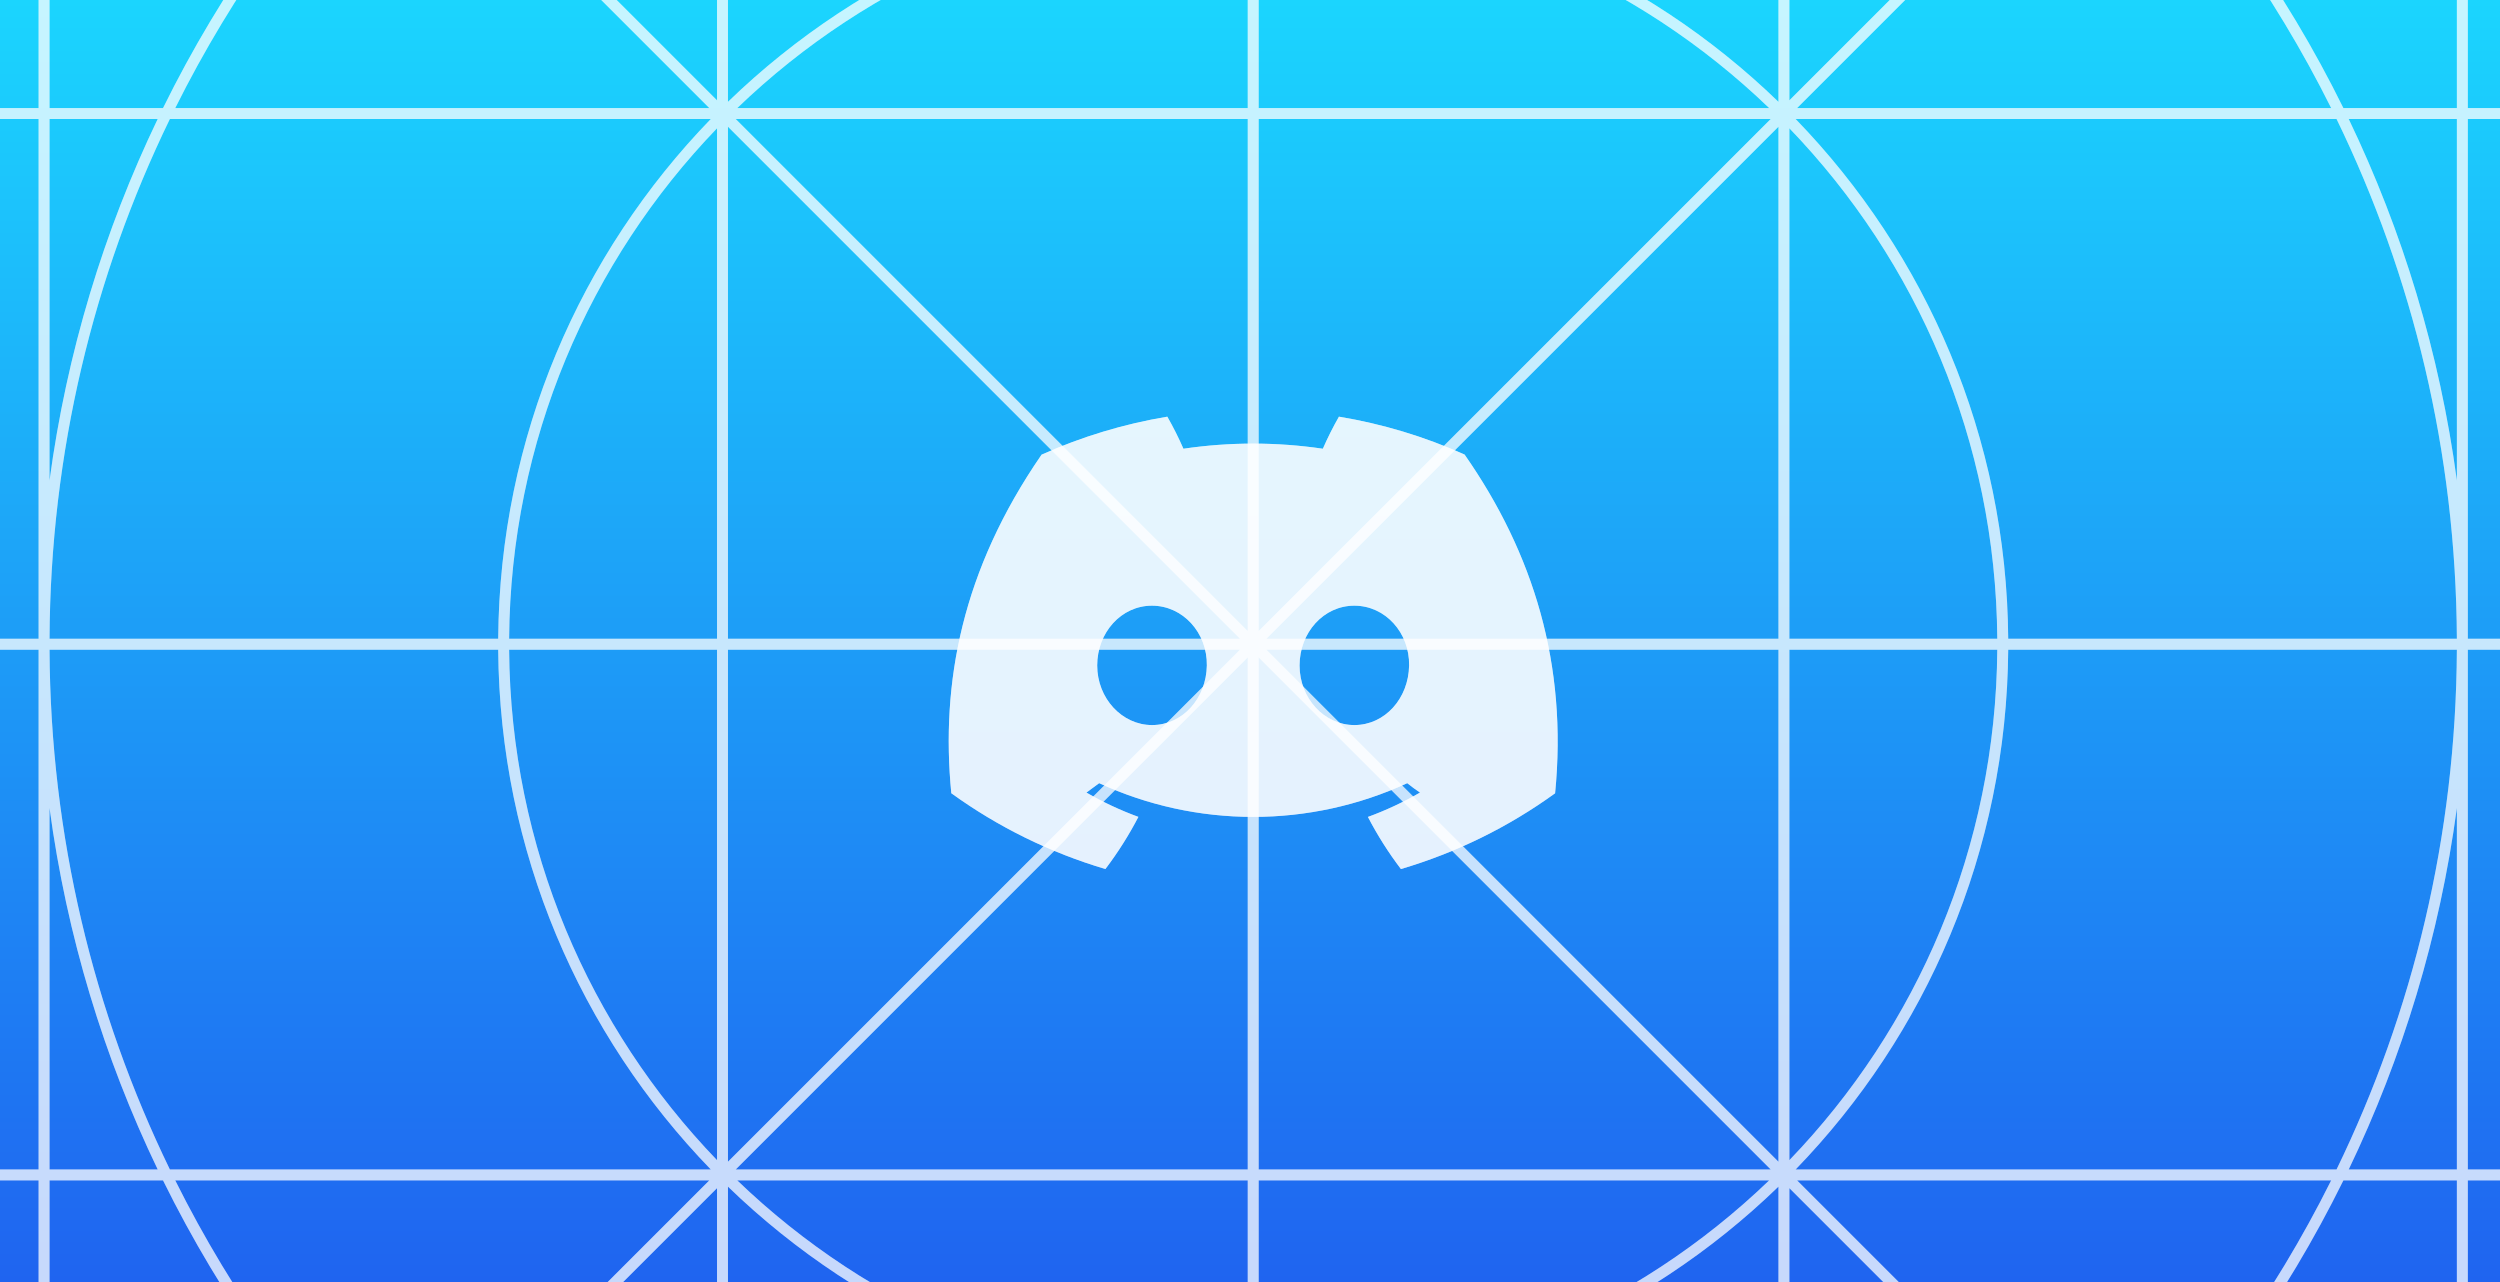 <svg width="390" height="200" viewBox="0 0 390 200" fill="none" xmlns="http://www.w3.org/2000/svg">
<g clip-path="url(#clip0_4_776)">
<rect width="390" height="200" fill="url(#paint0_linear_4_776)"/>
<path fill-rule="evenodd" clip-rule="evenodd" d="M277.438 -118H279.145V-88.981H383.773L384.377 -89.584L385.584 -88.377L384.98 -87.773V16.855H414V18.562H384.98V99.647H414V101.354H384.98V182.438H414V184.145H384.98V288.773L385.584 289.377L384.377 290.584L383.773 289.98H279.145V319H277.438V289.98H196.354V319H194.646V289.98H113.562V319H111.855V289.98H7.227L6.623 290.584L5.416 289.377L6.02 288.773V184.145H-23V182.438H6.02V101.354H-23V99.647H6.02V18.562H-23V16.855H6.02V-87.773L5.416 -88.377L6.623 -89.584L7.227 -88.981H111.855V-118H113.562V-88.981H194.646V-118H196.354V-88.981H277.438V-118ZM7.728 101.354C7.858 130.415 14.589 157.917 26.499 182.438H110.886C90.536 161.427 77.942 132.861 77.718 101.354H7.728ZM77.718 99.647H7.728C7.858 70.585 14.589 43.083 26.499 18.562H110.886C90.536 39.573 77.942 68.139 77.718 99.647ZM79.425 101.354C79.648 132.267 91.954 160.307 111.855 180.984V101.354H79.425ZM111.855 99.647H79.425C79.648 68.733 91.954 40.693 111.855 20.015V99.647ZM113.562 101.354V181.23L193.439 101.354H113.562ZM193.439 99.647H113.562V19.77L193.439 99.647ZM197.561 101.354L277.438 181.23V101.354H197.561ZM277.438 99.647H197.561L277.438 19.77V99.647ZM279.145 101.354V180.984C299.046 160.307 311.352 132.267 311.575 101.354H279.145ZM311.575 99.647H279.145V20.015C299.046 40.693 311.352 68.733 311.575 99.647ZM313.282 101.354C313.059 132.861 300.464 161.427 280.115 182.438H364.501C376.411 157.917 383.142 130.415 383.272 101.354H313.282ZM383.272 99.647H313.282C313.059 68.139 300.464 39.573 280.115 18.562H364.501C376.411 43.083 383.142 70.585 383.272 99.647ZM277.438 269.501C252.917 281.411 225.415 288.142 196.354 288.272V218.282C227.861 218.059 256.427 205.464 277.438 185.114V269.501ZM275.984 184.145C255.307 204.046 227.267 216.352 196.354 216.575V184.145H275.984ZM194.646 216.575V184.145H115.016C135.693 204.046 163.733 216.352 194.646 216.575ZM276.23 182.438H196.354V102.561L276.23 182.438ZM194.646 182.438V102.561L114.77 182.438H194.646ZM276.23 18.562L196.354 98.439V18.562H276.23ZM194.646 98.439V18.562H114.77L194.646 98.439ZM275.984 16.855H196.354V-15.575C227.267 -15.352 255.307 -3.046 275.984 16.855ZM194.646 16.855V-15.575C163.733 -15.352 135.693 -3.046 115.016 16.855H194.646ZM277.438 15.886C256.427 -4.464 227.861 -17.058 196.354 -17.282V-87.272C225.415 -87.142 252.917 -80.411 277.438 -68.501V15.886ZM194.646 -17.282V-87.272C165.585 -87.142 138.083 -80.411 113.562 -68.501V15.886C134.573 -4.464 163.139 -17.058 194.646 -17.282ZM194.646 288.272V218.282C163.139 218.059 134.573 205.464 113.562 185.115V269.501C138.083 281.411 165.585 288.142 194.646 288.272ZM7.727 18.562V74.957C10.415 55.007 16.208 36.041 24.603 18.562H7.727ZM25.434 16.855H7.727V-86.066L60.915 -32.878C46.567 -18.401 34.539 -1.623 25.434 16.855ZM110.648 16.855H27.339C36.316 -1.156 48.101 -17.523 62.122 -31.671L110.648 16.855ZM363.661 16.855H280.352L328.878 -31.671C342.899 -17.523 354.684 -1.157 363.661 16.855ZM366.397 18.562C374.792 36.041 380.585 55.007 383.273 74.957V18.562H366.397ZM383.273 16.855H365.566C356.461 -1.623 344.433 -18.401 330.085 -32.878L383.273 -86.066V16.855ZM383.273 126.043V182.438H366.397C374.792 164.959 380.585 145.993 383.273 126.043ZM363.661 184.145H280.352L328.878 232.671C342.899 218.523 354.684 202.157 363.661 184.145ZM110.648 184.145H27.339C36.316 202.156 48.101 218.523 62.122 232.671L110.648 184.145ZM7.727 126.043C10.415 145.993 16.208 164.959 24.603 182.438H7.727V126.043ZM25.434 184.145H7.727V287.066L60.915 233.878C46.567 219.402 34.539 202.623 25.434 184.145ZM383.273 184.145H365.566C356.461 202.623 344.433 219.402 330.085 233.878L383.273 287.066V184.145ZM111.855 -87.273H8.934L62.122 -34.085C76.599 -48.433 93.377 -60.461 111.855 -69.566V-87.273ZM113.562 -70.397V-87.273H169.957C150.007 -84.585 131.041 -78.792 113.562 -70.397ZM111.855 -67.661C93.844 -58.684 77.477 -46.899 63.329 -32.878L111.855 15.649V-67.661ZM111.855 185.352V268.661C93.844 259.684 77.477 247.899 63.329 233.878L111.855 185.352ZM111.855 270.566C93.377 261.461 76.599 249.433 62.122 235.085L8.934 288.273H111.855V270.566ZM113.562 288.273V271.397C131.041 279.792 150.007 285.585 169.957 288.273H113.562ZM221.043 -87.273H277.438V-70.397C259.959 -78.792 240.993 -84.585 221.043 -87.273ZM279.145 -87.273V-69.566C297.623 -60.461 314.402 -48.433 328.878 -34.085L382.066 -87.273H279.145ZM279.145 -67.661V15.648L327.671 -32.878C313.523 -46.899 297.156 -58.684 279.145 -67.661ZM279.145 185.352V268.661C297.156 259.684 313.523 247.899 327.671 233.878L279.145 185.352ZM221.043 288.273C240.993 285.585 259.959 279.792 277.438 271.397V288.273H221.043ZM279.145 270.566V288.273H382.066L328.878 235.085C314.402 249.433 297.623 261.461 279.145 270.566Z" fill="white" fill-opacity="0.5"/>
<g filter="url(#filter0_f_4_776)">
<path fill-rule="evenodd" clip-rule="evenodd" d="M277.438 -118H279.145V-88.981H383.773L384.377 -89.584L385.584 -88.377L384.98 -87.773V16.855H414V18.562H384.98V99.647H414V101.354H384.98V182.438H414V184.145H384.98V288.773L385.584 289.377L384.377 290.584L383.773 289.98H279.145V319H277.438V289.98H196.354V319H194.646V289.98H113.562V319H111.855V289.98H7.227L6.623 290.584L5.416 289.377L6.02 288.773V184.145H-23V182.438H6.02V101.354H-23V99.647H6.02V18.562H-23V16.855H6.02V-87.773L5.416 -88.377L6.623 -89.584L7.227 -88.981H111.855V-118H113.562V-88.981H194.646V-118H196.354V-88.981H277.438V-118ZM7.728 101.354C7.858 130.415 14.589 157.917 26.499 182.438H110.886C90.536 161.427 77.942 132.861 77.718 101.354H7.728ZM77.718 99.647H7.728C7.858 70.585 14.589 43.083 26.499 18.562H110.886C90.536 39.573 77.942 68.139 77.718 99.647ZM79.425 101.354C79.648 132.267 91.954 160.307 111.855 180.984V101.354H79.425ZM111.855 99.647H79.425C79.648 68.733 91.954 40.693 111.855 20.015V99.647ZM113.562 101.354V181.23L193.439 101.354H113.562ZM193.439 99.647H113.562V19.77L193.439 99.647ZM197.561 101.354L277.438 181.23V101.354H197.561ZM277.438 99.647H197.561L277.438 19.77V99.647ZM279.145 101.354V180.984C299.046 160.307 311.352 132.267 311.575 101.354H279.145ZM311.575 99.647H279.145V20.015C299.046 40.693 311.352 68.733 311.575 99.647ZM313.282 101.354C313.059 132.861 300.464 161.427 280.115 182.438H364.501C376.411 157.917 383.142 130.415 383.272 101.354H313.282ZM383.272 99.647H313.282C313.059 68.139 300.464 39.573 280.115 18.562H364.501C376.411 43.083 383.142 70.585 383.272 99.647ZM277.438 269.501C252.917 281.411 225.415 288.142 196.354 288.272V218.282C227.861 218.059 256.427 205.464 277.438 185.114V269.501ZM275.984 184.145C255.307 204.046 227.267 216.352 196.354 216.575V184.145H275.984ZM194.646 216.575V184.145H115.016C135.693 204.046 163.733 216.352 194.646 216.575ZM276.23 182.438H196.354V102.561L276.23 182.438ZM194.646 182.438V102.561L114.77 182.438H194.646ZM276.23 18.562L196.354 98.439V18.562H276.23ZM194.646 98.439V18.562H114.77L194.646 98.439ZM275.984 16.855H196.354V-15.575C227.267 -15.352 255.307 -3.046 275.984 16.855ZM194.646 16.855V-15.575C163.733 -15.352 135.693 -3.046 115.016 16.855H194.646ZM277.438 15.886C256.427 -4.464 227.861 -17.058 196.354 -17.282V-87.272C225.415 -87.142 252.917 -80.411 277.438 -68.501V15.886ZM194.646 -17.282V-87.272C165.585 -87.142 138.083 -80.411 113.562 -68.501V15.886C134.573 -4.464 163.139 -17.058 194.646 -17.282ZM194.646 288.272V218.282C163.139 218.059 134.573 205.464 113.562 185.115V269.501C138.083 281.411 165.585 288.142 194.646 288.272ZM7.727 18.562V74.957C10.415 55.007 16.208 36.041 24.603 18.562H7.727ZM25.434 16.855H7.727V-86.066L60.915 -32.878C46.567 -18.401 34.539 -1.623 25.434 16.855ZM110.648 16.855H27.339C36.316 -1.156 48.101 -17.523 62.122 -31.671L110.648 16.855ZM363.661 16.855H280.352L328.878 -31.671C342.899 -17.523 354.684 -1.157 363.661 16.855ZM366.397 18.562C374.792 36.041 380.585 55.007 383.273 74.957V18.562H366.397ZM383.273 16.855H365.566C356.461 -1.623 344.433 -18.401 330.085 -32.878L383.273 -86.066V16.855ZM383.273 126.043V182.438H366.397C374.792 164.959 380.585 145.993 383.273 126.043ZM363.661 184.145H280.352L328.878 232.671C342.899 218.523 354.684 202.157 363.661 184.145ZM110.648 184.145H27.339C36.316 202.156 48.101 218.523 62.122 232.671L110.648 184.145ZM7.727 126.043C10.415 145.993 16.208 164.959 24.603 182.438H7.727V126.043ZM25.434 184.145H7.727V287.066L60.915 233.878C46.567 219.402 34.539 202.623 25.434 184.145ZM383.273 184.145H365.566C356.461 202.623 344.433 219.402 330.085 233.878L383.273 287.066V184.145ZM111.855 -87.273H8.934L62.122 -34.085C76.599 -48.433 93.377 -60.461 111.855 -69.566V-87.273ZM113.562 -70.397V-87.273H169.957C150.007 -84.585 131.041 -78.792 113.562 -70.397ZM111.855 -67.661C93.844 -58.684 77.477 -46.899 63.329 -32.878L111.855 15.649V-67.661ZM111.855 185.352V268.661C93.844 259.684 77.477 247.899 63.329 233.878L111.855 185.352ZM111.855 270.566C93.377 261.461 76.599 249.433 62.122 235.085L8.934 288.273H111.855V270.566ZM113.562 288.273V271.397C131.041 279.792 150.007 285.585 169.957 288.273H113.562ZM221.043 -87.273H277.438V-70.397C259.959 -78.792 240.993 -84.585 221.043 -87.273ZM279.145 -87.273V-69.566C297.623 -60.461 314.402 -48.433 328.878 -34.085L382.066 -87.273H279.145ZM279.145 -67.661V15.648L327.671 -32.878C313.523 -46.899 297.156 -58.684 279.145 -67.661ZM279.145 185.352V268.661C297.156 259.684 313.523 247.899 327.671 233.878L279.145 185.352ZM221.043 288.273C240.993 285.585 259.959 279.792 277.438 271.397V288.273H221.043ZM279.145 270.566V288.273H382.066L328.878 235.085C314.402 249.433 297.623 261.461 279.145 270.566Z" fill="white" fill-opacity="0.5"/>
</g>
<g filter="url(#filter1_b_4_776)">
<path d="M228.474 70.91C222.232 68.109 215.643 66.122 208.875 65C207.949 66.623 207.111 68.293 206.364 70.002C199.155 68.937 191.823 68.937 184.613 70.002C183.866 68.293 183.028 66.623 182.102 65C175.33 66.132 168.736 68.124 162.488 70.925C150.085 88.912 146.722 106.452 148.403 123.744C155.667 129.004 163.798 133.005 172.441 135.571C174.387 133.006 176.109 130.284 177.589 127.435C174.779 126.406 172.066 125.136 169.482 123.641C170.162 123.158 170.827 122.66 171.47 122.176C178.987 125.642 187.192 127.438 195.5 127.438C203.807 127.438 212.012 125.642 219.53 122.176C220.18 122.696 220.845 123.194 221.518 123.641C218.929 125.139 216.211 126.411 213.395 127.442C214.873 130.29 216.596 133.009 218.544 135.571C227.194 133.015 235.331 129.016 242.596 123.751C244.569 103.699 239.226 86.319 228.474 70.91ZM179.719 113.11C175.034 113.11 171.163 108.942 171.163 103.816C171.163 98.689 174.899 94.485 179.704 94.485C184.508 94.485 188.349 98.689 188.267 103.816C188.185 108.942 184.493 113.11 179.719 113.11ZM211.281 113.11C206.588 113.11 202.733 108.942 202.733 103.816C202.733 98.689 206.469 94.485 211.281 94.485C216.093 94.485 219.904 98.689 219.821 103.816C219.739 108.942 216.055 113.11 211.281 113.11Z" fill="white" fill-opacity="0.66"/>
</g>
<g filter="url(#filter2_f_4_776)">
<path d="M228.474 70.91C222.232 68.109 215.643 66.122 208.875 65C207.949 66.623 207.111 68.293 206.364 70.002C199.155 68.937 191.823 68.937 184.613 70.002C183.866 68.293 183.028 66.623 182.102 65C175.33 66.132 168.736 68.124 162.488 70.925C150.085 88.912 146.722 106.452 148.403 123.744C155.667 129.004 163.798 133.005 172.441 135.571C174.387 133.006 176.109 130.284 177.589 127.435C174.779 126.406 172.066 125.136 169.482 123.641C170.162 123.158 170.827 122.66 171.47 122.176C178.987 125.642 187.192 127.438 195.5 127.438C203.807 127.438 212.012 125.642 219.53 122.176C220.18 122.696 220.845 123.194 221.518 123.641C218.929 125.139 216.211 126.411 213.395 127.442C214.873 130.29 216.596 133.009 218.544 135.571C227.194 133.015 235.331 129.016 242.596 123.751C244.569 103.699 239.226 86.319 228.474 70.91ZM179.719 113.11C175.034 113.11 171.163 108.942 171.163 103.816C171.163 98.689 174.899 94.485 179.704 94.485C184.508 94.485 188.349 98.689 188.267 103.816C188.185 108.942 184.493 113.11 179.719 113.11ZM211.281 113.11C206.588 113.11 202.733 108.942 202.733 103.816C202.733 98.689 206.469 94.485 211.281 94.485C216.093 94.485 219.904 98.689 219.821 103.816C219.739 108.942 216.055 113.11 211.281 113.11Z" fill="white" fill-opacity="0.66"/>
</g>
</g>
<defs>
<filter id="filter0_f_4_776" x="-33" y="-128" width="457" height="457" filterUnits="userSpaceOnUse" color-interpolation-filters="sRGB">
<feFlood flood-opacity="0" result="BackgroundImageFix"/>
<feBlend mode="normal" in="SourceGraphic" in2="BackgroundImageFix" result="shape"/>
<feGaussianBlur stdDeviation="5" result="effect1_foregroundBlur_4_776"/>
</filter>
<filter id="filter1_b_4_776" x="141" y="58" width="109" height="84.571" filterUnits="userSpaceOnUse" color-interpolation-filters="sRGB">
<feFlood flood-opacity="0" result="BackgroundImageFix"/>
<feGaussianBlur in="BackgroundImageFix" stdDeviation="3.5"/>
<feComposite in2="SourceAlpha" operator="in" result="effect1_backgroundBlur_4_776"/>
<feBlend mode="normal" in="SourceGraphic" in2="effect1_backgroundBlur_4_776" result="shape"/>
</filter>
<filter id="filter2_f_4_776" x="140" y="57" width="111" height="86.571" filterUnits="userSpaceOnUse" color-interpolation-filters="sRGB">
<feFlood flood-opacity="0" result="BackgroundImageFix"/>
<feBlend mode="normal" in="SourceGraphic" in2="BackgroundImageFix" result="shape"/>
<feGaussianBlur stdDeviation="4" result="effect1_foregroundBlur_4_776"/>
</filter>
<linearGradient id="paint0_linear_4_776" x1="195" y1="0" x2="195" y2="200" gradientUnits="userSpaceOnUse">
<stop stop-color="#1BD5FE"/>
<stop offset="1" stop-color="#1F64F0"/>
<stop offset="1" stop-color="white" stop-opacity="0"/>
</linearGradient>
<clipPath id="clip0_4_776">
<rect width="390" height="200" fill="white"/>
</clipPath>
</defs>
</svg>
